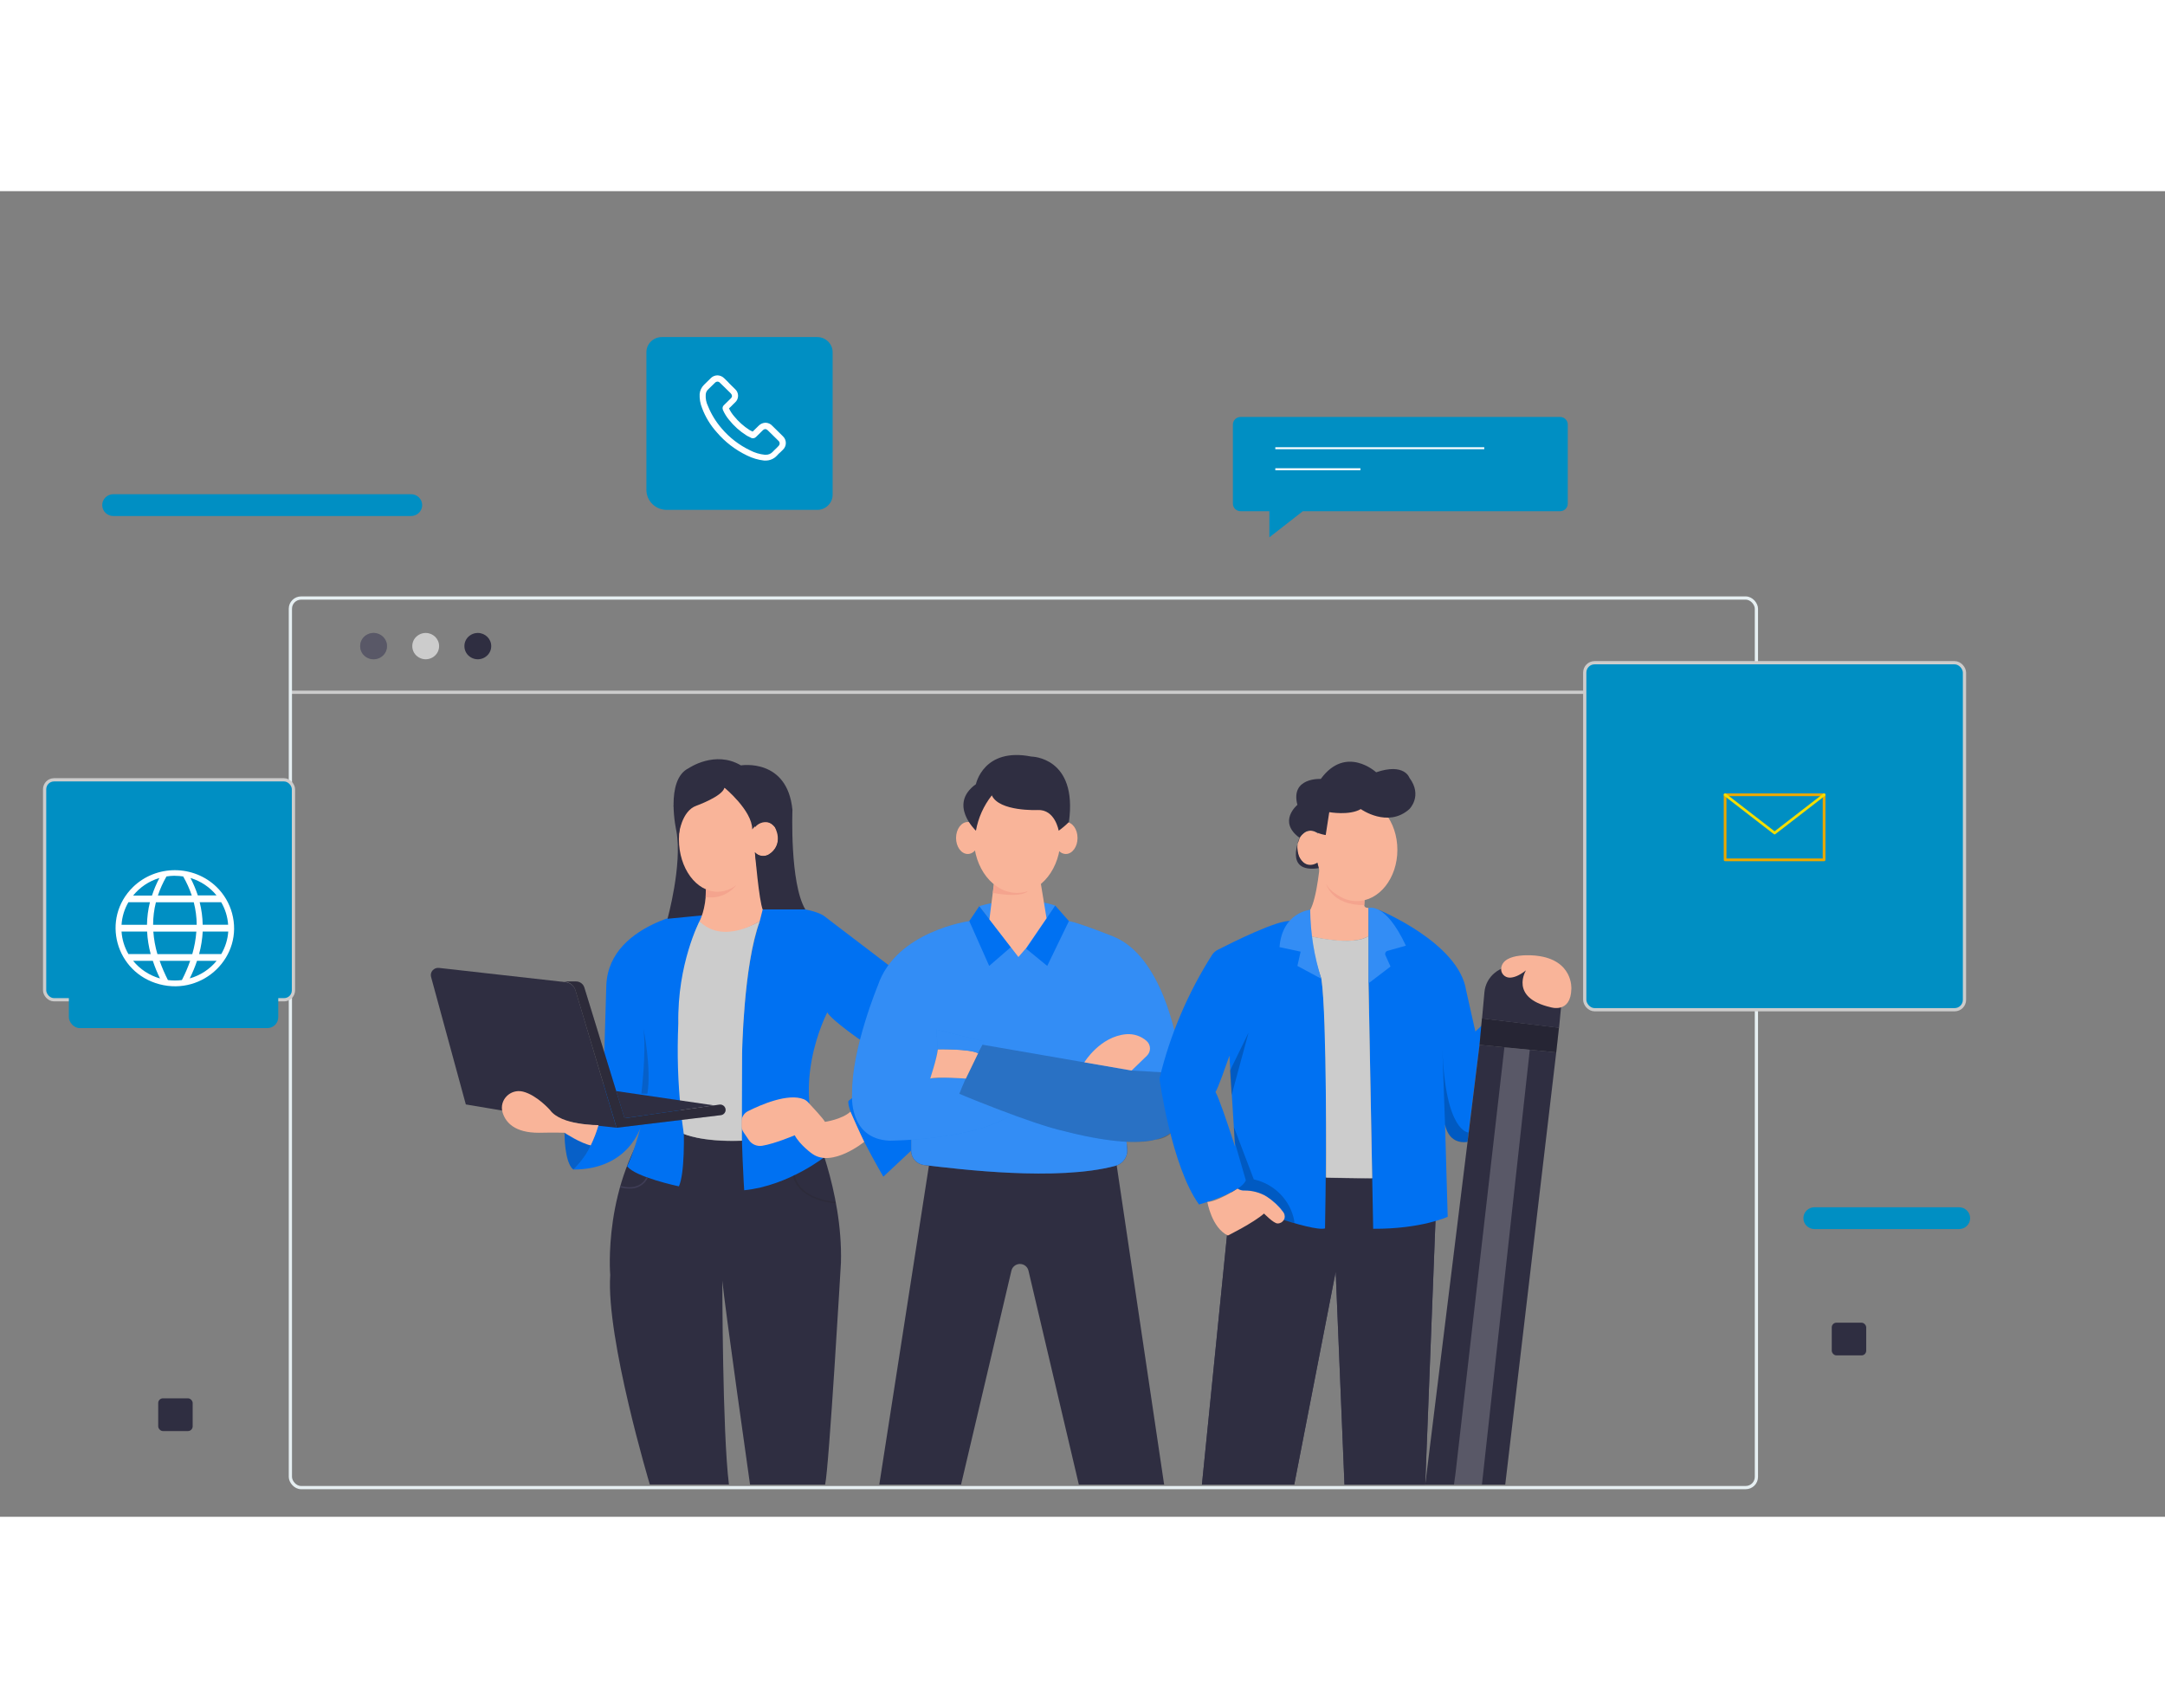 <?xml version="1.0" encoding="utf-8"?>
<svg id="a34b2483-b408-41ec-8a7f-4b7e340c4e88" data-name="Layer 1" width="865.76" height="682.89" viewBox="-4.909 -1.155 1317.402 806.527" xmlns="http://www.w3.org/2000/svg" xmlns:bx="https://boxy-svg.com">
  <rect x="-4.909" y="-1.155" width="1317.402" height="806.527" fill="#808080" stroke="none"/>
  <defs>
    <style>*, ::after, ::before { box-sizing: border-box; }
img, svg { vertical-align: middle; }
</style>
    <style>*, body, html { -webkit-font-smoothing: antialiased; }
img, svg { max-width: 100%; }
</style>
  </defs>
  <path d="M 944.449 136.218 L 750.005 136.218 C 747.411 136.218 745.308 138.28 745.308 140.824 L 745.308 188.973 C 745.308 191.515 747.411 193.577 750.005 193.577 L 767.505 193.577 L 767.505 209.449 L 787.854 193.577 L 944.385 193.577 C 946.98 193.577 949.08 191.515 949.08 188.973 L 949.08 140.839 C 949.091 138.314 947.022 136.253 944.449 136.218 Z" data-secondary="true" style="fill: rgb(0, 143, 195);" bx:origin="-0.630798 4.115661"/>
  <path d="M 338.625 571.723 C 338.625 571.723 338.392 589.675 343.966 594.113 C 348.631 590.102 352.244 585.051 354.503 579.385 C 349.034 577.2 343.728 574.639 338.625 571.723 Z" fill="#0071f2" data-primary="true" style="" bx:origin="17.51612 -5.989785"/>
  <path d="M 726.463 785.786 L 745.876 592.8 C 745.876 592.8 832.922 608.012 869.844 592.8 L 862.347 785.786 L 813.201 785.786 L 807.859 656.277 L 782.639 785.786 L 726.463 785.786 Z" fill="#3f3d56" style="" bx:origin="-0.765052 -0.804141"/>
  <path d="M 726.463 785.786 L 745.876 592.8 C 745.876 592.8 832.922 608.012 869.844 592.8 L 862.347 785.786 L 813.201 785.786 L 807.859 656.277 L 782.639 785.786 L 726.463 785.786 Z" fill="#2f2e41" data-secondary="true" style="" bx:origin="-0.765052 -0.804141"/>
  <path d="M 366.409 658.246 C 366.409 658.246 361.591 602.376 394.059 560.677 C 394.059 560.677 405.295 580.742 453.845 576.018 C 453.845 576.018 477.799 571.85 488.89 565.671 C 488.89 565.671 508.014 606.713 506.804 650.768 C 506.804 650.768 499.529 776.011 497.171 785.786 L 451.489 785.786 C 451.489 785.786 435.843 675.557 434.636 661.729 C 434.636 661.729 434.636 753.933 438.651 785.728 L 390.509 785.728 C 390.509 785.728 363.861 696.95 366.409 658.246 Z" fill="#2f2e41" data-secondary="true" style="" bx:origin="1.781152 -0.546691"/>
  <path d="M 362.043 548.476 L 364.051 481.601 C 366.058 442.258 423.327 435.792 423.327 435.792 C 423.327 435.792 479.213 429.657 496.094 439.503 L 563.899 491.192 L 559.082 573.664 L 532.595 598.452 C 532.595 598.452 510.124 559.921 511.333 552.413 L 539.42 529.58 C 539.42 529.58 502.106 505.192 498.496 498.498 C 498.496 498.498 473.753 545.322 497.695 585.835 C 497.695 585.835 475.226 603.945 447.937 606.701 C 447.937 606.701 440.051 492.99 457.439 443.028 C 457.439 443.028 437.605 455.873 420.794 443.028 C 420.794 443.028 405.412 473.324 408.219 520.918 C 408.219 520.918 415.047 588.59 408.219 604.33 C 408.219 604.33 381.515 598.723 376.698 592.044 C 376.698 592.044 380.439 585.009 384.95 568.14 C 384.95 568.14 377.673 594.099 344.025 594.099 C 343.966 594.113 361.097 579.172 362.043 548.476 Z" fill="#0071f2" data-primary="true" style="" bx:origin="1.240456 0.021461"/>
  <path d="M 561.062 587.121 L 530.135 785.786 L 579.893 785.786 L 610.529 655.663 C 611.068 653.271 613.226 651.563 615.724 651.554 C 618.227 651.552 620.392 653.263 620.92 655.663 L 651.569 785.786 L 703.468 785.786 L 673.939 587.121 L 561.062 587.121 Z" fill="#2f2e41" data-secondary="true" style="" bx:origin="0.499812 -0.752568"/>
  <path d="M 549.535 573.021 L 549.535 582.654 C 549.531 587.088 552.905 590.825 557.394 591.359 C 578.481 593.857 638.21 601.35 673.821 591.859 C 678.385 590.618 681.4 586.367 680.997 581.741 L 680.341 574.32 L 609.451 556.981 L 549.535 573.021 Z" fill="#3f3d56" style="" bx:origin="0.511293 -3.018078"/>
  <path d="M 549.535 573.021 L 549.535 582.654 C 549.531 587.088 552.905 590.825 557.394 591.359 C 578.481 593.857 638.21 601.35 673.821 591.859 C 678.385 590.618 681.4 586.367 680.997 581.741 L 680.341 574.32 L 609.451 556.981 L 549.535 573.021 Z" fill="#0071f2" data-primary="true" style="" bx:origin="0.511293 -3.018078"/>
  <path d="M 549.535 573.021 L 549.535 582.654 C 549.531 587.088 552.905 590.825 557.394 591.359 C 578.481 593.857 638.21 601.35 673.821 591.859 C 678.385 590.618 681.4 586.367 680.997 581.741 L 680.341 574.32 L 609.451 556.981 L 549.535 573.021 Z" fill="#fff" opacity="0.2" style="" bx:origin="0.511293 -3.018078"/>
  <path d="M 683.675 533.862 L 592.73 518.163 L 582.746 538.799 L 578.889 548.004 L 610.631 560.677 C 610.631 560.677 700.135 594.7 712.621 565.329 C 712.621 565.329 720.174 552.869 713.044 525.656 C 712.783 524.667 712.573 523.668 712.417 522.659 C 710.962 513.697 702.143 464.449 672.672 452.374 C 672.672 452.374 651.641 443.984 645.574 442.943 L 584.899 442.943 C 584.899 442.943 540.337 449.107 529.277 482.102 C 529.277 482.102 513.268 520.518 513.587 548.004 C 513.587 548.004 511.085 575.475 536.407 576.546 C 536.407 576.546 587.752 576.333 610.631 560.705 L 578.889 548.004 L 582.804 538.757 C 575.594 537.949 568.315 537.949 561.105 538.757 C 561.105 538.757 566.054 526.126 566.401 513.883" fill="#0071f2" data-primary="true" style="" bx:origin="0.509656 -0.039685"/>
  <path d="M 683.675 533.862 L 592.73 518.163 L 582.746 538.799 L 578.889 548.004 L 610.631 560.677 C 610.631 560.677 700.135 594.7 712.621 565.329 C 712.621 565.329 720.174 552.869 713.044 525.656 C 712.783 524.667 712.573 523.668 712.417 522.659 C 710.962 513.697 702.143 464.449 672.672 452.374 C 672.672 452.374 651.641 443.984 645.574 442.943 L 584.899 442.943 C 584.899 442.943 540.337 449.107 529.277 482.102 C 529.277 482.102 513.268 520.518 513.587 548.004 C 513.587 548.004 511.085 575.475 536.407 576.546 C 536.407 576.546 587.752 576.333 610.631 560.705 L 578.889 548.004 L 582.804 538.757 C 575.594 537.949 568.315 537.949 561.105 538.757 C 561.105 538.757 566.054 526.126 566.401 513.883" fill="#fff" opacity="0.2" style="" bx:origin="0.509656 -0.039685"/>
  <path d="M 592.744 518.121 C 590.081 522.289 588.524 527.155 585.875 532.321 C 583.261 537.433 580.916 542.673 578.847 548.018 C 586.617 551.329 594.855 554.512 603.295 557.765 C 616.787 562.903 632.838 568.612 643.013 570.824 C 643.013 570.824 680.328 581.085 698.212 575.904 C 698.212 575.904 716.42 576.217 716.055 546.72 L 715.11 535.718 L 683.675 533.862 L 592.744 518.121 Z" opacity="0.2" style="" bx:origin="0.276372 -1.358933"/>
  <path d="M 590.968 433.908 C 590.968 433.908 614.663 425.959 637.191 433.509 C 634.76 437.505 632.127 441.6 629.23 445.783 C 624.413 452.775 619.537 459.111 614.793 464.805 L 590.968 433.908 Z" fill="#0071f2" data-primary="true" style="" bx:origin="0.558186 0.212965"/>
  <path d="M 590.968 433.908 C 590.968 433.908 614.663 425.959 637.191 433.509 C 634.76 437.505 632.127 441.6 629.23 445.783 C 624.413 452.775 619.537 459.111 614.793 464.805 L 590.968 433.908 Z" fill="#fff" opacity="0.2" style="" bx:origin="0.558186 0.212965"/>
  <path d="M 411.175 572.407 C 411.175 572.407 420.969 577.274 446.511 576.561 L 446.657 523.644 C 446.657 523.644 447.443 469.742 457.381 443.043 C 457.381 443.043 437.633 455.471 420.735 443.043 C 420.735 443.043 407.157 468.929 407.857 505.248 C 407.652 509.701 407.521 514.253 407.493 518.891 C 407.355 536.796 408.586 554.685 411.175 572.407 Z" fill="#ccc" style="" bx:origin="4.194248 -0.040654"/>
  <path d="M 406.678 388.186 C 406.678 388.186 399.561 356.903 414.217 349.883 C 414.217 349.883 430.224 338.851 445.929 348.211 C 445.929 348.211 474.22 343.532 477.291 375.327 C 477.291 375.327 475.59 419.795 485.12 435.835 L 459.217 435.835 L 401.264 441.544 C 401.264 441.544 410.374 408.778 406.678 388.186 Z" fill="#2f2e41" data-secondary="true" style="" bx:origin="2.569941 0.959506"/>
  <path d="M 338.625 571.723 C 338.625 571.723 338.392 589.675 343.966 594.113 C 343.966 594.113 351.243 587.092 354.503 579.385 C 354.503 579.385 343.734 576.105 338.625 571.723 Z" fill="#231f20" opacity="0.2" style="" bx:origin="17.51612 -5.989785"/>
  <path d="M 478.673 573.249 C 478.673 573.249 466.799 578.343 458.881 579.642 C 455.686 580.148 452.487 578.76 450.717 576.105 L 447.514 571.38 C 446.744 570.237 446.335 568.896 446.337 567.527 L 446.337 564.83 C 446.332 562.2 447.833 559.791 450.222 558.594 C 457.775 554.797 474.541 547.419 484.189 551.329 C 485.174 551.738 486.055 552.357 486.765 553.142 C 489.313 555.853 496.023 563.06 497.084 565.087 C 497.084 565.087 507.358 563.659 512.599 558.893 C 512.599 558.893 519.467 574.377 520.967 577.259 C 520.967 577.259 501.553 593.099 489.458 584.593 C 489.458 584.667 481.831 579.185 478.673 573.249 Z" fill="#f9b499" style="" bx:origin="2.283693 -3.052949"/>
  <path d="M 385.328 548.004 C 385.328 548.004 388.471 523.245 386.637 508.303 C 386.637 508.303 391.629 532.792 389.01 548.004 L 385.328 548.004 Z" fill="#231f20" opacity="0.2" style="" bx:origin="52.104837 -1.780584"/>
  <path d="M 377.934 605.701 C 376.047 605.701 374.171 605.438 372.361 604.917 L 372.652 604.046 C 373.118 604.203 384.09 607.713 388.442 598.78 L 389.344 599.108 C 387.263 603.377 382.752 605.984 377.934 605.701 Z" fill="#3f3d56" style="" bx:origin="14.39133 -23.216719"/>
  <g opacity="0.2" transform="matrix(1.455, 0, 0, 1.427, -27.992, -48.96)" style="" bx:origin="5.333957 -9.183395">
    <path d="M365.45,465.09c-17-1.8-17.89-11.73-17.9-11.83l.73-.36c0,.1.61,9.8,17.05,11.54Z" fill="#231f20"/>
  </g>
  <polygon points="597.023 470.213 584.899 442.943 590.968 433.908 610.165 458.811 597.023 470.213" fill="#0071f2" data-primary="true" style="" bx:origin="1.261379 0.102025"/>
  <polygon points="619.495 459.724 632.33 470.213 645.529 442.943 637.191 433.509 619.495 459.724" fill="#0071f2" data-primary="true" style="" bx:origin="-0.10471 0.111786"/>
  <polygon points="600.211 417.653 597.14 441.915 614.793 464.805 619.495 459.368 631.907 441.229 628.037 417.653 600.211 417.653" fill="#f9b499" style="" bx:origin="0.564587 0.423291"/>
  <path d="M 565.791 520.932 C 565.791 520.932 585.847 520.547 590.285 523.373 L 582.834 538.757 C 582.834 538.757 565.005 537.429 561.134 538.757 C 561.062 538.799 565.122 526.826 565.791 520.932 Z" fill="#f9b499" style="" bx:origin="1.908483 -4.668689"/>
  <path d="M 654.903 528.881 C 654.903 528.881 664.421 513.07 680.546 511.756 C 685.005 511.433 689.409 512.901 692.743 515.824 C 695.471 518.215 695.573 522.371 692.961 524.885 L 683.675 533.862 L 654.903 528.881 Z" fill="#f9b499" style="" bx:origin="-0.954462 -3.345385"/>
  <path d="M 798.56 405.267 C 798.56 405.267 798.56 405.637 798.473 406.28 C 797.993 411.56 795.562 435.907 790.135 438.718 L 792.141 452.062 C 792.141 452.062 817.407 458.725 827.841 452.062 L 827.841 434.937 C 827.841 434.937 825.237 435.122 825.237 433.168 L 825.645 425.29 L 798.56 405.267 Z" fill="#f9b499" style="" bx:origin="-4.597837 0.650068"/>
  <path d="M 743.183 524.872 L 748.802 615.362 C 748.802 615.362 793.742 632.288 801.37 629.919 C 801.37 629.919 803.771 508.745 799.157 478.049 L 780.498 442.943 C 773.076 441.801 744.013 456.356 736.009 460.468 C 734.634 461.177 733.471 462.224 732.633 463.507 C 717.861 486.733 707.046 512.163 700.616 538.799 C 700.616 538.799 707.892 592.159 724.686 615.362 C 724.686 615.362 749.165 608.669 753.168 600.807 C 753.168 600.807 738.731 553.985 734.713 546.905 C 734.757 546.905 735.965 545.721 743.183 524.872 Z" fill="#0071f2" data-primary="true" style="" bx:origin="-0.827069 -0.028127"/>
  <path d="M 830.665 630.148 L 827.855 480.803 L 834.011 436.091 C 834.011 436.091 882.825 456.072 887.235 485.141 L 892.853 510.116 L 896.869 506.375 L 888.049 577.274 C 888.049 577.274 876.813 579.558 874.398 566.585 L 876.015 622.841 C 876.015 622.841 859.947 630.334 830.665 630.148 Z" fill="#0071f2" data-primary="true" style="" bx:origin="-3.058598 0.007838"/>
  <path d="M 872.784 520.932 L 874.384 566.599 C 874.384 566.599 876.26 579.343 888.037 577.288 L 888.747 571.58 C 888.747 571.58 874.66 571.822 872.784 520.932 Z" opacity="0.2" style="" bx:origin="-16.038014 -1.472598"/>
  <path d="M 729.781 613.822 C 729.781 613.822 732.357 629.519 742.253 634.244 C 742.253 634.244 757.65 626.652 764.258 620.871 C 764.258 620.871 770.079 626.907 772.481 626.907 C 775.841 626.932 777.969 623.379 776.307 620.513 C 776.25 620.41 776.185 620.312 776.119 620.215 C 773.353 616.461 769.934 613.214 766.019 610.625 C 761.962 608.103 757.242 606.799 752.44 606.871 C 750.918 607.003 749.401 606.583 748.175 605.687 C 748.175 605.687 735.835 613.723 729.781 613.822 Z" fill="#f9b499" style="" bx:origin="-2.399249 -5.885596"/>
  <polygon points="942.058 522.816 895.384 518.235 862.347 785.786 911.03 785.786 942.058 522.816" fill="#2f2e41" data-secondary="true" style="" bx:origin="-3.080855 -0.301337"/>
  <polygon points="880.758 779.035 910.521 519.72 926.005 520.946 896.854 785.786 879.828 785.786 880.758 779.035" fill="#fff" opacity="0.2" style="" bx:origin="-5.696754 -0.3086"/>
  <polygon points="896.854 502.138 895.384 518.235 942.058 522.816 943.718 507.817 896.854 502.138" fill="#2f2e41" data-secondary="true" style="" bx:origin="-5.76437 -3.120517"/>
  <polygon points="896.854 502.138 895.384 518.235 942.058 522.816 943.718 507.817 896.854 502.138" opacity="0.2" style="" bx:origin="-5.76437 -3.120517"/>
  <path d="M 898.369 486.197 L 896.913 502.195 L 943.775 507.903 L 945.448 490.478 C 946.403 480.947 939.267 472.471 929.541 471.584 L 917.564 470.485 C 907.831 469.601 899.221 476.649 898.369 486.197 Z" fill="#2f2e41" data-secondary="true" style="" bx:origin="-5.761822 -0.874782"/>
  <path d="M 923.648 472.911 C 923.648 472.911 913.286 489.523 938.696 495.373 C 938.696 495.373 950.935 499.369 951.256 484.142 C 951.256 484.142 952.507 466.461 929.921 463.993 C 929.921 463.993 909.821 461.509 908.57 471.556 C 908.177 474.625 910.612 477.339 913.765 477.349 C 916.11 477.321 919.355 476.308 923.648 472.911 Z" fill="#f9b499" style="" bx:origin="-6.826359 -0.812725"/>
  <path d="M 801.996 599.009 C 801.996 599.009 802.562 500.867 799.157 478.049 C 799.157 478.049 793.757 462.821 792.141 452.062 C 792.141 452.062 818.411 458.526 827.841 452.062 L 827.841 480.803 L 830.081 599.437 L 801.996 599.009 Z" fill="#ccc" style="" bx:origin="-4.622351 -0.098049"/>
  <path d="M 262.248 471.427 L 339.207 480.089 C 342.086 480.433 344.481 482.417 345.306 485.141 L 370.237 568.668 L 348.945 566.329 L 278.548 554.497 L 257.402 476.95 C 256.567 473.945 259.094 471.064 262.248 471.427 Z" fill="#2f2e41" data-secondary="true" style="" bx:origin="3.181773 -0.347314"/>
  <path d="M 335.541 479.674 L 345.596 479.674 C 347.934 479.669 349.997 481.175 350.662 483.372 L 375.141 562.875 L 432.83 554.612 C 434.821 554.325 436.608 555.836 436.614 557.808 C 436.611 559.446 435.361 560.824 433.704 561.02 L 370.295 568.668 L 345.306 485.141 C 345.306 485.141 343.966 478.847 335.541 479.674 Z" fill="#2f2e41" data-secondary="true" style="" bx:origin="2.782425 -0.4714"/>
  <path d="M 335.541 479.674 L 345.596 479.674 C 347.934 479.669 349.997 481.175 350.662 483.372 L 375.141 562.875 L 432.83 554.612 C 434.821 554.325 436.608 555.836 436.614 557.808 C 436.611 559.446 435.361 560.824 433.704 561.02 L 370.295 568.668 L 345.306 485.141 C 345.306 485.141 343.966 478.847 335.541 479.674 Z" fill="#231f20" opacity="0.2" style="" bx:origin="2.782425 -0.4714"/>
  <polygon points="370.017 546.364 429.599 555.069 375.081 562.875 370.017 546.364" fill="#2f2e41" data-secondary="true" style="" bx:origin="4.141385 -6.586645"/>
  <path d="M 420.735 443.043 C 420.735 443.043 424.739 435.792 424.68 423.663 L 447.747 411.046 L 454.443 401.129 L 459.217 435.792 L 457.381 443.043 C 457.381 443.043 435.203 457.542 420.735 443.043 Z" fill="#f9b499" style="" bx:origin="5.094175 0.754436"/>
  <path d="M 313.39 546.705 C 305.683 544.777 298.735 551.752 300.885 559.26 C 300.937 559.449 300.998 559.636 301.063 559.821 C 302.939 565.529 308.339 571.723 322.894 571.723 C 322.894 571.723 333.329 571.494 338.669 571.723 C 338.669 571.723 348.362 578.173 354.548 579.385 C 356.466 575.409 358.053 571.285 359.292 567.056 C 359.292 567.056 336.574 567.397 329.734 557.838 C 329.689 557.838 321.933 548.903 313.39 546.705 Z" fill="#f9b499" style="" bx:origin="5.378632 -3.29554"/>
  <path d="M 564.844 508.93 L 565.719 520.932 C 565.719 520.932 585.483 520.704 590.212 523.373 L 593.925 516.151 L 564.844 508.93 Z" fill="#0071f2" data-primary="true" style="" bx:origin="1.78553 -4.937895"/>
  <path d="M 564.844 508.93 L 565.719 520.932 C 565.719 520.932 585.483 520.704 590.212 523.373 L 593.925 516.151 L 564.844 508.93 Z" fill="#fff" opacity="0.2" style="" bx:origin="1.78553 -4.937895"/>
  <polygon points="743.563 533.933 754.827 510.829 744.495 548.889 743.563 533.933" opacity="0.2" style="" bx:origin="-11.256593 -1.923727"/>
  <path d="M 764.781 609.883 C 764.781 609.883 773.017 614.692 776.147 620.215 C 776.147 620.215 777.72 623.425 776.352 624.839 L 782.639 626.708 L 782.639 625.28 C 780.318 612.81 770.634 602.899 758.028 600.093 L 745.876 568.156 L 746.459 577.445 L 753.211 600.749 C 752.059 602.817 750.32 604.512 748.205 605.631 C 749.493 606.39 750.966 606.799 752.47 606.815 C 756.748 606.931 760.949 607.959 764.781 609.826" opacity="0.2" style="" bx:origin="-3.511873 -2.229539"/>
  <path d="M 773.674 458.783 L 786.524 461.538 L 784.56 470.213 L 799.113 478.049 C 794.772 464.464 792.487 450.329 792.333 436.091 C 792.333 436.091 775.362 437.534 773.674 458.783 Z" fill="#0071f2" data-primary="true" style="" bx:origin="-6.167901 0.036251"/>
  <path d="M 773.674 458.783 L 786.524 461.538 L 784.56 470.213 L 799.113 478.049 C 794.772 464.464 792.487 450.329 792.333 436.091 C 792.333 436.091 775.362 437.534 773.674 458.783 Z" fill="#fff" opacity="0.2" style="" bx:origin="-6.167901 0.036251"/>
  <path d="M 827.841 480.803 L 827.841 434.979 C 827.841 434.979 838.029 431.04 850.574 457.898 L 839.426 461.037 C 838.254 461.361 837.644 462.625 838.131 463.721 L 841.216 470.584 L 827.841 480.803 Z" fill="#0071f2" data-primary="true" style="" bx:origin="-9.284841 0.061608"/>
  <path d="M 827.841 480.803 L 827.841 434.979 C 827.841 434.979 838.029 431.04 850.574 457.898 L 839.426 461.037 C 838.254 461.361 837.644 462.625 838.131 463.721 L 841.216 470.584 L 827.841 480.803 Z" fill="#fff" opacity="0.2" style="" bx:origin="-9.284841 0.061608"/>
  <line x1="171.784" y1="303.73" x2="1063.871" y2="303.73" fill="none" stroke="#ccc" stroke-miterlimit="10" stroke-width="1.97" style="" bx:origin="0.498813 0"/>
  <rect x="171.784" y="246.389" width="892.086" height="541.223" rx="6.52" fill="none" stroke-miterlimit="10" stroke-width="1.97" style="stroke: rgb(230, 239, 242);" bx:origin="0.498814 0.353316"/>
  <path d="M 230.58 275.645 C 230.58 281.807 223.776 285.661 218.333 282.578 C 212.89 279.497 212.89 271.793 218.333 268.711 C 219.575 268.008 220.983 267.639 222.416 267.639 C 226.925 267.639 230.58 271.224 230.58 275.645 Z" fill="#2f2e41" data-secondary="true" style="" bx:origin="24.650131 10.60735"/>
  <path d="M 230.58 275.645 C 230.58 281.807 223.776 285.661 218.333 282.578 C 212.89 279.497 212.89 271.793 218.333 268.711 C 219.575 268.008 220.983 267.639 222.416 267.639 C 226.925 267.639 230.58 271.224 230.58 275.645 Z" fill="#fff" opacity="0.2" style="" bx:origin="24.650131 10.60735"/>
  <path d="M 262.291 275.645 C 262.291 281.807 255.489 285.661 250.046 282.578 C 244.603 279.497 244.603 271.793 250.046 268.711 C 251.286 268.008 252.695 267.639 254.128 267.639 C 258.637 267.639 262.291 271.224 262.291 275.645 Z" fill="#ccc" style="" bx:origin="22.710814 10.60735"/>
  <path d="M 294.004 275.645 C 294.004 281.807 287.2 285.661 281.757 282.578 C 276.315 279.497 276.315 271.793 281.757 268.711 C 282.999 268.008 284.407 267.639 285.841 267.639 C 290.349 267.639 294.004 271.224 294.004 275.645 Z" fill="#2f2e41" data-secondary="true" style="" bx:origin="20.766983 10.60735"/>
  <rect x="959.405" y="285.749" width="231.065" height="211.122" rx="5.99" style="fill: rgb(0, 143, 195);" bx:origin="-1.482855 0.719314"/>
  <rect x="959.405" y="285.749" width="231.065" height="211.122" rx="5.99" fill="none" stroke="#ccc" stroke-miterlimit="10" stroke-width="1.97" style="" bx:origin="-1.482855 0.719314"/>
  <rect x="-1120.115" y="-441.957" width="125.418" height="108.673" rx="6.02" transform="matrix(-1, 0, 0, -1, 0, 0)" style="fill: rgb(0, 143, 195);" bx:origin="4.013347 0.039982"/>
  <polygon points="1105.042 405.681 1054.032 405.681 1044.82 405.681 1044.82 366.094 1105.042 366.094 1105.042 375.983 1105.042 405.681" fill="none" stroke-linecap="round" stroke-linejoin="round" stroke-width="1.65" style="stroke: rgb(235, 168, 0);" bx:origin="-7.107894 1.806603"/>
  <polyline points="1044.82 366.094 1074.931 389.356 1105.042 366.094" fill="none" stroke-linecap="round" stroke-linejoin="round" stroke-width="1.65" style="stroke: rgb(242, 222, 0);" bx:origin="-7.107894 3.074458"/>
  <rect x="22.241" y="356.995" width="151.41" height="133.81" rx="5.71" style="fill: rgb(0, 143, 195);"/>
  <rect x="22.241" y="356.995" width="151.41" height="133.81" rx="5.71" fill="none" stroke="#ccc" stroke-miterlimit="10" stroke-width="1.97"/>
  <rect x="37" y="386.601" width="127.416" height="121.459" rx="6.64" style="fill: rgb(0, 143, 195);" bx:origin="4.550206 0.419985"/>
  <path d="M 76.004 422.246 C 56.381 441.471 65.339 474.317 92.13 481.368 C 118.92 488.42 143.451 464.389 136.283 438.114 C 134.647 432.11 131.425 426.637 126.942 422.246 C 112.84 408.54 90.107 408.54 76.004 422.246 Z M 126.942 427.327 L 115.473 427.327 C 114.265 423.684 112.773 420.139 111.006 416.723 C 117.263 418.606 122.794 422.304 126.869 427.327 L 126.942 427.327 Z M 88.259 445.195 C 88.257 440.581 88.829 435.985 89.961 431.507 L 113.001 431.507 C 114.162 435.983 114.761 440.577 114.79 445.195 L 88.259 445.195 Z M 114.571 449.333 C 114.229 453.97 113.4 458.561 112.097 463.031 L 90.878 463.031 C 89.564 458.562 88.73 453.972 88.389 449.333 L 114.571 449.333 Z M 101.473 415.396 C 103.173 415.394 104.873 415.522 106.552 415.781 C 108.679 419.465 110.429 423.347 111.777 427.369 L 91.171 427.369 C 92.516 423.347 94.268 419.465 96.393 415.781 C 98.077 415.508 99.781 415.365 101.487 415.353 L 101.473 415.396 Z M 92.029 416.824 C 90.25 420.233 88.755 423.78 87.56 427.426 L 76.093 427.426 C 80.178 422.354 85.74 418.62 92.043 416.723 L 92.029 416.824 Z M 73.223 431.465 L 86.324 431.465 C 85.203 435.96 84.602 440.566 84.533 445.195 L 69.048 445.195 C 69.351 440.364 70.78 435.668 73.223 431.465 Z M 73.223 462.989 C 70.788 458.794 69.362 454.109 69.048 449.289 L 84.606 449.289 C 84.841 453.919 85.574 458.511 86.789 462.989 L 73.223 462.989 Z M 76.135 467.113 L 88.084 467.113 C 89.292 470.783 90.749 474.368 92.449 477.846 C 85.998 476.013 80.283 472.263 76.093 467.113 L 76.135 467.113 Z M 101.532 479.086 C 100.106 479.091 98.681 478.999 97.267 478.816 C 95.325 475.029 93.644 471.12 92.232 467.113 L 110.817 467.113 C 109.413 471.123 107.73 475.032 105.781 478.816 C 104.359 479.002 102.924 479.092 101.487 479.086 L 101.532 479.086 Z M 110.525 477.846 C 112.261 474.373 113.748 470.787 114.978 467.113 L 126.913 467.113 C 122.691 472.288 116.926 476.041 110.424 477.846 L 110.525 477.846 Z M 129.779 462.989 L 116.245 462.989 C 117.459 458.509 118.195 453.919 118.443 449.289 L 133.987 449.289 C 133.651 454.113 132.198 458.799 129.736 462.989 L 129.779 462.989 Z M 133.958 445.15 L 118.427 445.15 C 118.341 440.536 117.726 435.945 116.593 431.465 L 129.692 431.465 C 132.153 435.664 133.595 440.361 133.913 445.195 L 133.958 445.15 Z" fill="#fff" style="" bx:origin="7.644004 0.363008"/>
  <path d="M 245.207 196.499 L 64.073 196.499 C 60.332 196.507 57.291 193.534 57.291 189.863 C 57.283 186.186 60.326 183.204 64.073 183.213 L 245.207 183.213 C 248.952 183.213 251.989 186.191 251.989 189.863 C 251.981 193.53 248.946 196.499 245.207 196.499 Z" style="fill: rgb(0, 143, 195);" bx:origin="2.873568 19.147865"/>
  <path d="M 1187.139 630.334 L 1099.221 630.334 C 1095.484 630.334 1092.452 627.362 1092.452 623.697 C 1092.446 620.027 1095.478 617.047 1099.221 617.047 L 1187.139 617.047 C 1190.883 617.047 1193.92 620.023 1193.92 623.697 C 1193.912 627.363 1190.878 630.334 1187.139 630.334 Z" style="fill: rgb(0, 143, 195);" bx:origin="-4.688009 -13.504565"/>
  <rect x="1109.713" y="687.274" width="20.971" height="19.908" rx="2.86" fill="#2f2e41" data-secondary="true" style="" bx:origin="-23.505982 -12.540786"/>
  <rect x="91.361" y="733.297" width="20.971" height="19.908" rx="2.86" fill="#2f2e41" data-secondary="true" style="" bx:origin="25.054026 -14.85257"/>
  <line x1="771.113" y1="155.241" x2="898.266" y2="155.241" fill="none" stroke="#fff" stroke-miterlimit="10" stroke-width="1.18" style="" bx:origin="-1.213845 0"/>
  <line x1="771.113" y1="168.029" x2="822.907" y2="168.029" fill="none" stroke="#fff" stroke-miterlimit="10" stroke-width="1.18" style="" bx:origin="-2.979959 0"/>
  <path d="M 397.83 87.612 L 492.341 87.612 C 497.532 87.612 501.741 91.74 501.741 96.83 L 501.741 183.541 C 501.741 188.631 497.532 192.76 492.341 192.76 L 400.827 192.76 C 393.978 192.76 388.428 187.315 388.428 180.601 L 388.428 96.83 C 388.428 91.74 392.637 87.612 397.83 87.612 Z" style="fill: rgb(0, 143, 195);" bx:origin="2.015135 3.328642"/>
  <path d="M 471.513 147.978 L 465.067 141.643 C 464.022 140.457 462.516 139.763 460.919 139.729 C 459.349 139.771 457.859 140.415 456.771 141.527 L 453.089 145.124 L 452.389 144.78 C 451.997 144.611 451.613 144.419 451.241 144.211 C 447.6 141.885 444.37 138.994 441.679 135.648 C 440.475 134.238 439.467 132.679 438.68 131.009 C 439.612 130.225 440.413 129.312 441.214 128.526 L 442.26 127.513 C 444.865 125.311 444.865 121.354 442.26 119.151 L 439.03 115.982 C 438.655 115.632 438.312 115.257 437.997 114.855 L 435.799 112.715 C 434.717 111.594 433.225 110.941 431.651 110.902 C 430.073 110.919 428.572 111.575 427.503 112.715 L 423.473 116.667 C 421.963 118.158 421.028 120.115 420.824 122.205 C 420.683 125.127 421.179 128.046 422.279 130.768 C 424.307 136.208 427.357 141.227 431.273 145.566 C 436.331 151.496 442.609 156.31 449.698 159.693 C 452.945 161.306 456.459 162.339 460.075 162.749 L 460.876 162.749 C 463.502 162.786 466.019 161.715 467.789 159.808 L 467.904 159.693 C 468.538 158.957 469.234 158.275 469.986 157.653 L 471.442 156.226 C 473.856 153.999 473.889 150.246 471.513 147.978 Z M 468.864 153.843 L 467.481 155.269 C 466.682 155.955 466.027 156.697 465.182 157.54 C 464.109 158.657 462.6 159.269 461.034 159.223 L 460.467 159.223 C 457.319 158.901 454.262 157.981 451.475 156.511 C 444.867 153.337 439.015 148.836 434.301 143.298 C 430.755 139.224 427.917 134.604 425.903 129.626 C 424.826 127.447 424.347 125.032 424.521 122.618 C 424.585 121.363 425.163 120.185 426.121 119.35 L 430.051 115.512 C 430.457 115.05 431.031 114.763 431.651 114.713 C 432.284 114.735 432.873 115.027 433.265 115.512 L 435.348 117.539 C 435.694 117.949 436.079 118.326 436.499 118.665 L 439.729 121.834 C 440.167 122.259 440.451 122.817 440.528 123.418 C 440.472 124.026 440.187 124.591 439.729 125.001 L 438.68 126.015 L 435.77 128.87 L 435.653 128.983 C 434.812 129.684 434.535 130.843 434.97 131.838 L 434.97 131.937 C 435.938 134.137 437.217 136.194 438.767 138.045 C 441.706 141.724 445.252 144.894 449.261 147.421 C 449.717 147.733 450.205 147.995 450.717 148.206 C 451.111 148.377 451.493 148.567 451.867 148.777 L 451.983 148.891 C 453.06 149.461 454.395 149.223 455.199 148.321 L 459.231 144.367 C 459.651 143.917 460.225 143.637 460.847 143.582 C 461.41 143.669 461.923 143.947 462.301 144.367 L 468.749 150.704 C 469.721 151.508 469.774 152.959 468.864 153.829 L 468.864 153.843 Z" fill="#fff" style="" bx:origin="3.734623 6.301313"/>
  <path d="M 424.621 423.663 L 424.447 428.315 C 431.581 429.47 438.778 426.651 443.135 420.994 L 424.621 423.663 Z" fill="#f4a48e" style="" bx:origin="10.291209 2.193398"/>
  <path d="M 468.443 394.621 C 467.352 400.244 462.767 404.068 458.255 403.184 C 456.818 402.895 455.507 402.177 454.5 401.129 C 451.895 414.913 442.683 425.09 431.724 425.09 C 418.743 425.09 408.219 410.818 408.219 393.165 C 408.219 375.513 418.743 361.241 431.724 361.241 C 442.844 361.241 452.099 371.702 454.603 385.773 C 456.387 383.51 459.29 382.382 462.171 382.833 C 466.682 383.732 469.521 388.999 468.443 394.621 Z" fill="#f9b499" style="" bx:origin="3.449803 1.196119"/>
  <path d="M 408.163 390.325 C 408.163 390.325 409.763 375.897 418.859 372.745 C 418.859 372.745 434.795 367.035 435.915 361.769 C 435.915 361.769 452.827 375.626 452.827 387.171 C 452.827 387.171 459.755 377.61 466.449 385.545 C 466.449 385.545 472.924 396.205 462.476 402.669 C 462.476 402.669 457.659 405.124 454.443 401.129 C 454.443 401.129 457.047 431.425 459.217 435.792 L 473.42 383.447 L 468.662 368.491 L 445.871 353.079 L 419.397 353.079 C 419.397 353.079 404.931 371.845 404.947 372.829 C 404.96 373.814 408.163 390.325 408.163 390.325 Z" fill="#2f2e41" data-secondary="true" style="" bx:origin="3.093512 1.022004"/>
  <path d="M 599.265 425.788 L 600.282 417.653 C 600.282 417.653 611.664 424.191 620.526 424.789 C 620.455 424.833 616.947 429.028 599.265 425.788 Z" fill="#f4a48e" style="" bx:origin="0.823291 2.131861"/>
  <ellipse cx="614.052" cy="392.251" rx="26.413" ry="33.538" fill="#f9b499" style="" bx:origin="0.551433 1.176263"/>
  <ellipse cx="643.653" cy="392.38" rx="7.117" ry="9.733" fill="#f9b499" style="" bx:origin="-1.388715 2.823642"/>
  <ellipse cx="583.968" cy="392.38" rx="7.117" ry="9.733" fill="#f9b499" style="" bx:origin="2.804414 2.823642"/>
  <path d="M 588.945 387.957 C 588.945 387.957 571.802 371.958 588.945 359.629 C 588.945 359.629 593.53 337.066 622.681 342.847 C 622.681 342.847 650.989 342.989 645.529 382.648 C 643.612 384.589 641.528 386.364 639.302 387.957 C 639.302 387.957 637.133 374.841 626.437 375.369 C 626.437 375.369 603.151 376.412 598.609 366.45 C 593.656 372.745 590.339 380.125 588.945 387.957 Z" fill="#2f2e41" data-secondary="true" style="" bx:origin="0.546099 2.07811"/>
  <path d="M 825.237 433.21 L 825.383 430.226 C 825.383 430.226 806.782 430.855 801.996 419.981 C 801.996 419.981 805.023 433.396 825.237 433.21 Z" fill="#f4a48e" style="" bx:origin="-7.920075 1.332562"/>
  <path d="M 845.393 399.588 C 845.393 416.827 834.347 430.799 820.651 430.799 C 809.155 430.799 799.477 420.807 796.726 407.437 C 795.567 408.4 794.1 408.935 792.578 408.949 C 788.125 408.949 784.516 404.255 784.516 398.446 C 784.516 392.638 788.125 387.957 792.578 387.957 C 794.3 387.987 795.945 388.659 797.178 389.839 C 800.423 377.382 809.708 368.433 820.651 368.433 C 834.347 368.391 845.393 382.363 845.393 399.588 Z" fill="#f9b499" style="" bx:origin="-2.755507 1.109242"/>
  <path d="M 801.79 390.581 L 803.945 376.655 C 803.945 376.655 816.155 378.88 823.127 374.799 C 823.127 374.799 839.601 386.543 852.699 374.799 C 852.699 374.799 860.937 366.722 852.699 355.718 C 852.699 355.718 849.701 346.529 832.485 352.408 C 832.485 352.408 814.146 335.525 798.793 356.446 C 798.793 356.446 780.106 355.404 784.56 372.23 C 784.56 372.23 772.188 382.419 786.016 392.366 C 786.016 392.366 775.827 414 797.569 410.733 L 796.726 407.422 C 796.726 407.422 789.771 412.189 785.623 403.712 C 785.623 403.712 781.809 394.621 788.357 389.511 C 790.212 387.837 792.917 387.431 795.198 388.485 C 797.09 389.429 799.109 390.107 801.193 390.497 L 801.79 390.581 Z" fill="#2f2e41" data-secondary="true" style="" bx:origin="-2.115958 1.407743"/>
</svg>
